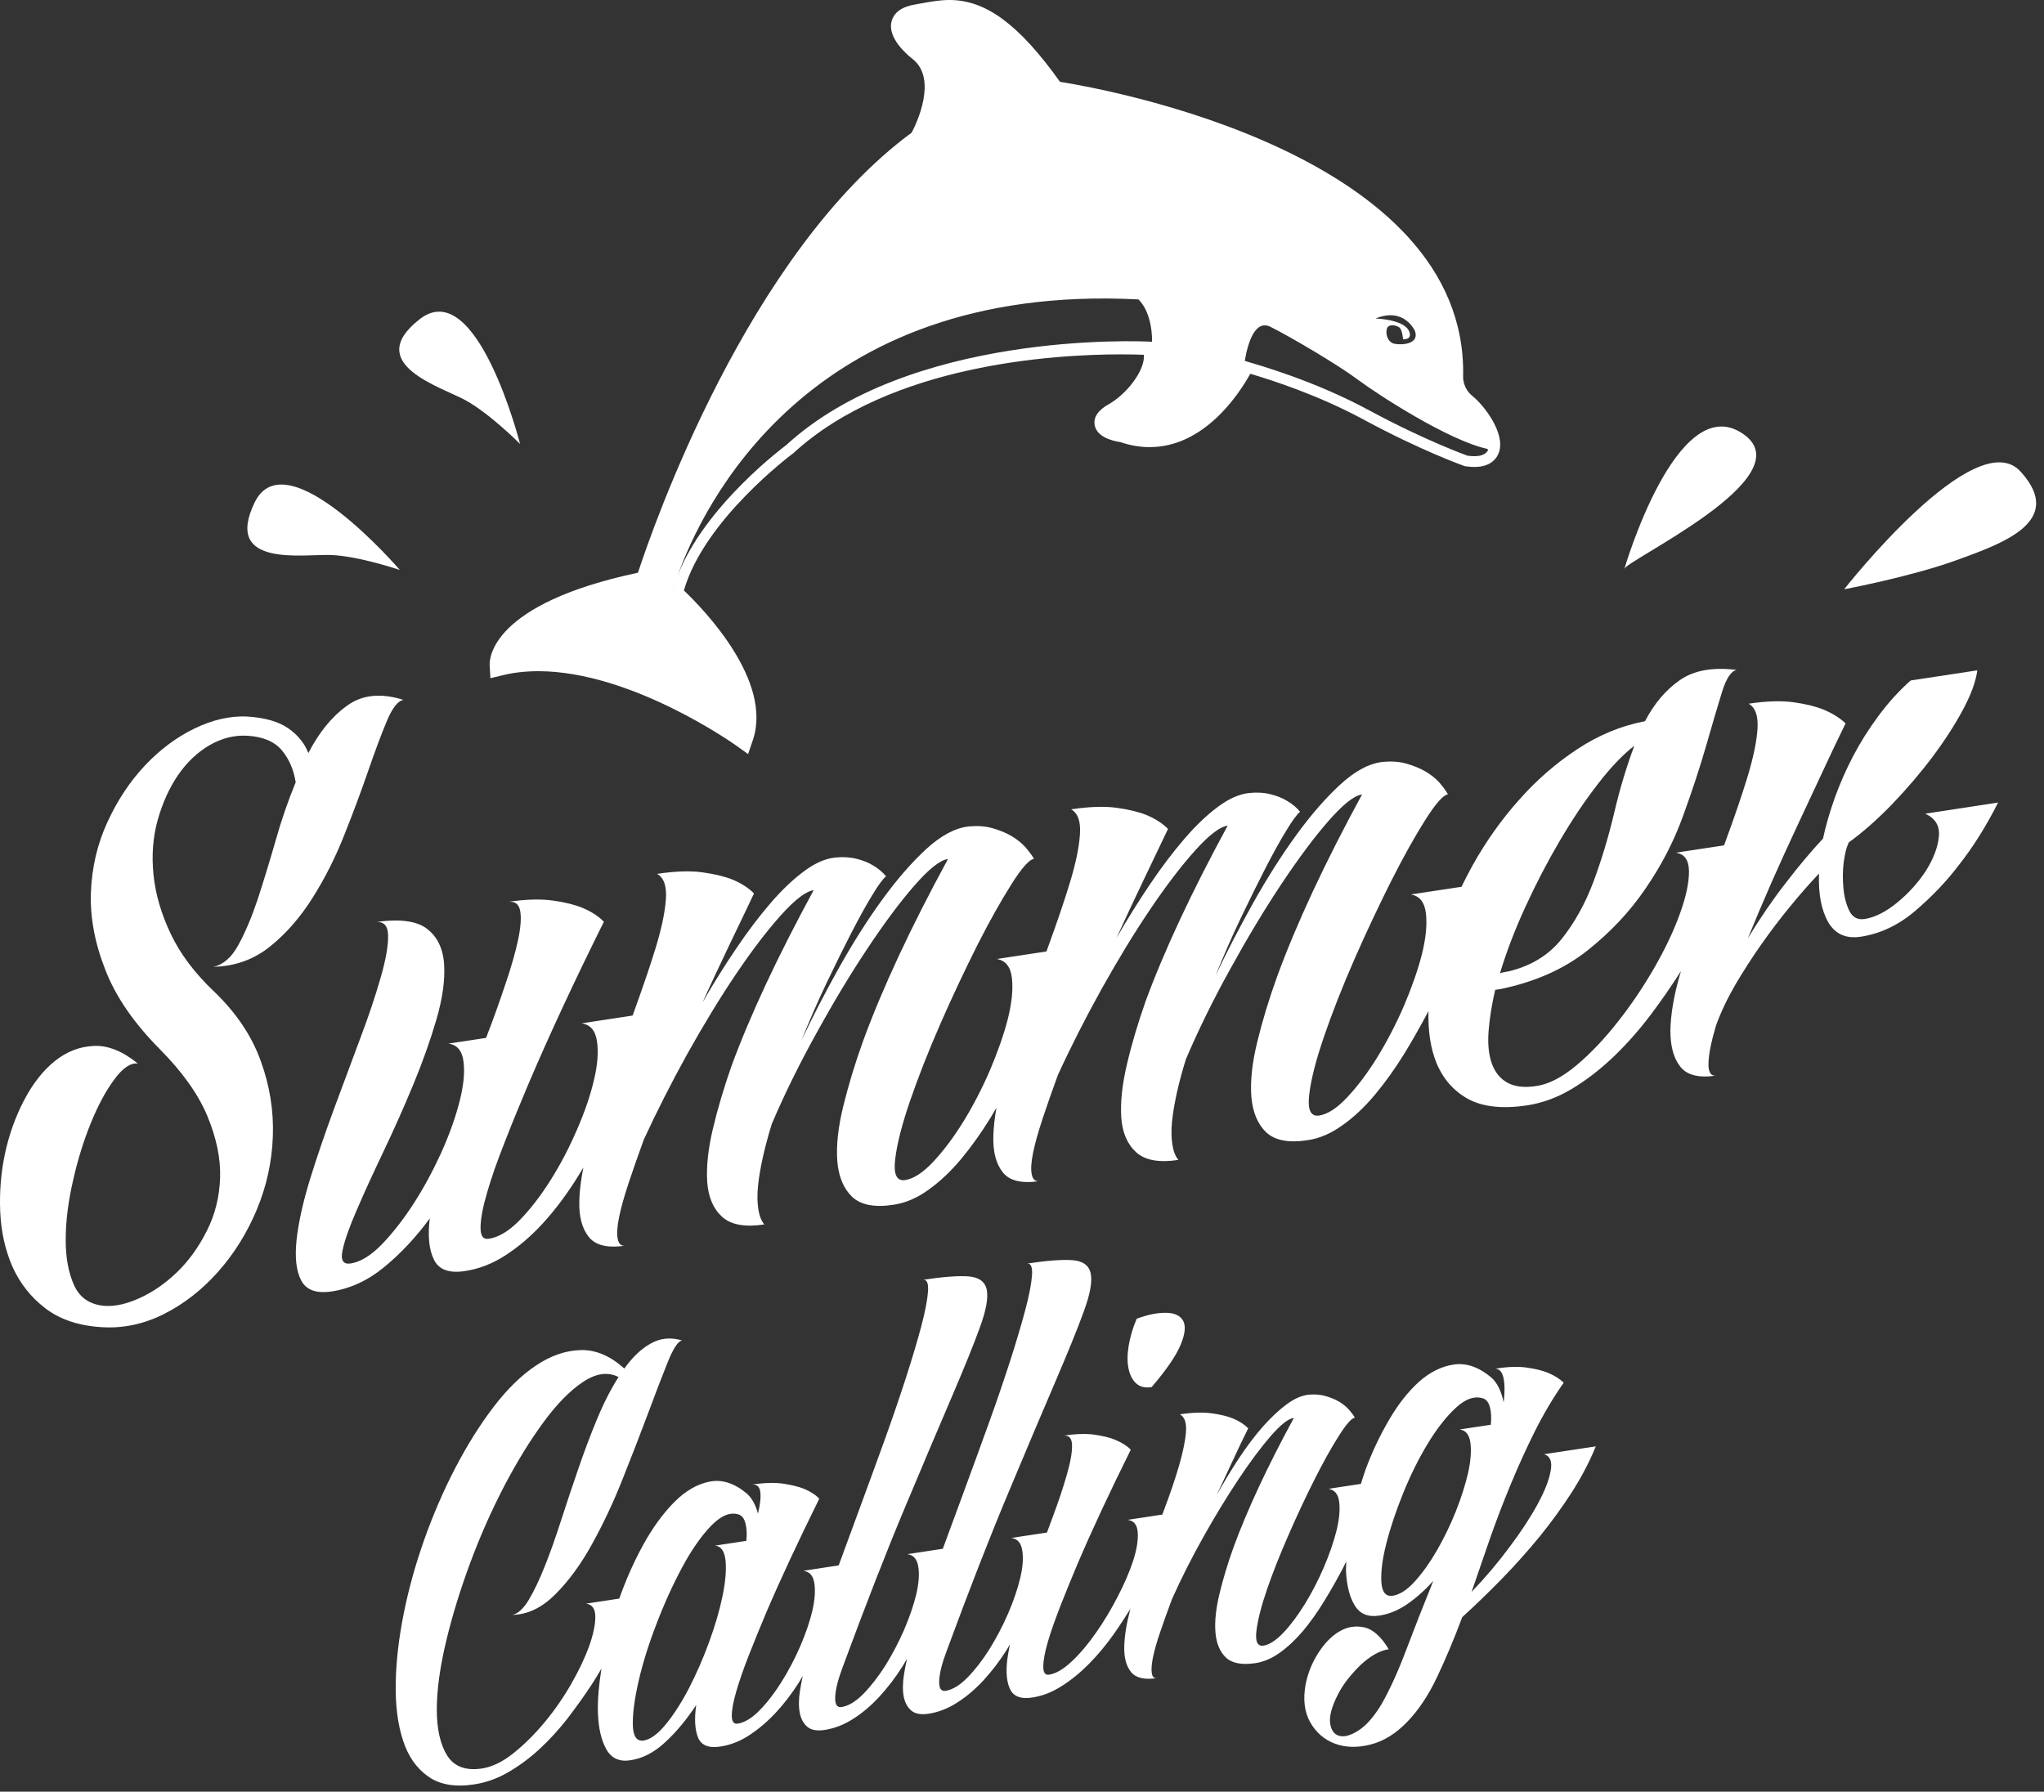 <?xml version="1.0" encoding="UTF-8" standalone="no"?>
<!DOCTYPE svg PUBLIC "-//W3C//DTD SVG 1.1//EN" "http://www.w3.org/Graphics/SVG/1.1/DTD/svg11.dtd">
<svg width="100%" height="100%" viewBox="0 0 227 199" version="1.1" xmlns="http://www.w3.org/2000/svg" xmlns:xlink="http://www.w3.org/1999/xlink" xml:space="preserve" xmlns:serif="http://www.serif.com/" style="fill-rule:evenodd;clip-rule:evenodd;stroke-linejoin:round;stroke-miterlimit:1.414;">
    <rect x="0" y="0" width="227" height="199" fill="#333333" stroke="none"/>
    <g transform="matrix(1,0,0,1,-297.128,-855.214)">
        <g transform="matrix(2,0,0,2,-32.042,-29.29)">
            <path d="M249.281,492.627C249.869,491.344 250.506,490.12 251.191,488.954C251.877,487.788 252.574,486.741 253.297,485.811C254.014,484.875 254.697,484.163 255.336,483.667C254.906,484.819 254.529,486.063 254.217,487.401C253.9,488.737 253.516,490.008 253.068,491.213C252.613,492.426 252.027,493.487 251.305,494.391C250.578,495.299 249.602,495.893 248.373,496.192C248.139,496.225 247.975,496.264 247.877,496.303C248.225,495.137 248.693,493.911 249.281,492.627ZM271.488,487.44C272.059,487.698 272.313,488.129 272.246,488.733C272.178,489.342 271.934,489.971 271.52,490.62C271.1,491.268 270.572,491.85 269.936,492.374C269.299,492.897 268.693,493.198 268.125,493.288C267.736,493.346 267.455,493.194 267.277,492.838C267.102,492.479 266.992,492.059 266.947,491.573C266.902,491.088 266.904,490.608 266.963,490.137C267.029,489.665 267.109,489.331 267.207,489.127L267.223,489.081L267.236,489.042C268.023,488.473 268.832,487.76 269.66,486.905C270.48,486.047 271.23,485.17 271.902,484.274C272.574,483.375 273.139,482.499 273.594,481.647C274.049,480.797 274.307,480.069 274.381,479.479L270.68,480.042C270.002,480.649 269.404,481.311 268.879,482.03C268.346,482.745 267.885,483.483 267.482,484.25C267.082,485.016 266.744,485.79 266.461,486.575C266.184,487.362 265.965,488.108 265.813,488.823C265.148,489.536 264.459,490.354 263.742,491.29C263.018,492.219 262.32,493.241 261.643,494.354C262.045,493.366 262.48,492.342 262.941,491.288C263.41,490.233 263.877,489.198 264.359,488.17C264.84,487.141 265.309,486.133 265.77,485.151C266.23,484.163 266.658,483.25 267.066,482.426C266.754,482.124 266.342,481.866 265.838,481.657C265.41,481.483 264.859,481.344 264.18,481.252C263.504,481.159 262.672,481.182 261.686,481.331C262.058,481.542 262.223,482.008 262.176,482.729C262.127,483.456 261.941,484.334 261.625,485.383C261.307,486.424 260.91,487.584 260.441,488.862C260.4,488.975 260.361,489.086 260.32,489.198L257.635,489.606C258.121,489.667 258.368,490.014 258.372,490.649C258.371,491.286 258.207,492.065 257.868,492.989C257.539,493.918 257.064,494.915 256.459,495.977C255.848,497.038 255.176,498.04 254.428,498.987C253.684,499.936 252.922,500.741 252.131,501.407C251.342,502.069 250.602,502.459 249.9,502.563C249.225,502.667 248.688,502.6 248.281,502.375C247.875,502.145 247.588,501.784 247.416,501.292C247.248,500.799 247.189,500.204 247.244,499.508C247.299,498.807 247.418,498.045 247.611,497.221L247.926,497.174C249.828,496.78 251.422,496.069 252.717,495.049C254.006,494.03 255.09,492.877 255.965,491.588C256.847,490.305 257.545,488.95 258.053,487.534C258.568,486.114 258.996,484.815 259.334,483.635C259.672,482.456 259.957,481.479 260.2,480.7C260.439,479.92 260.717,479.508 261.023,479.456C259.699,479.29 258.644,479.477 257.868,480.02C257.086,480.561 256.443,481.321 255.93,482.303C254.611,482.555 253.363,483.071 252.182,483.848C250.998,484.625 249.914,485.567 248.936,486.672C247.949,487.778 247.086,488.997 246.342,490.333C246.127,490.721 245.93,491.11 245.74,491.499L242.93,491.924C243.422,492.01 243.695,492.366 243.766,492.989C243.836,493.62 243.758,494.372 243.539,495.258C243.314,496.135 242.977,497.092 242.543,498.114C242.1,499.135 241.605,500.084 241.066,500.963C240.52,501.846 239.961,502.586 239.395,503.188C238.824,503.797 238.305,504.129 237.838,504.202C237.365,504.272 237.184,503.891 237.283,503.051C237.377,502.213 237.654,501.137 238.104,499.821C238.553,498.51 239.115,497.077 239.793,495.524C240.473,493.977 241.158,492.53 241.838,491.174C242.521,489.825 243.154,488.692 243.732,487.782C244.307,486.872 244.727,486.401 244.988,486.362C244.879,486.167 244.717,485.95 244.512,485.711C244.303,485.483 244.049,485.278 243.74,485.094C243.432,484.917 243.078,484.772 242.68,484.659C242.279,484.545 241.84,484.518 241.367,484.563C240.613,484.647 239.824,485.071 239.012,485.817C238.201,486.561 237.381,487.504 236.557,488.637C235.736,489.77 234.939,491.026 234.168,492.401C233.398,493.784 232.699,495.125 232.08,496.442C232.521,495.342 232.99,494.274 233.479,493.247C233.971,492.217 234.434,491.282 234.861,490.45C235.295,489.612 235.678,488.917 236.021,488.36C236.357,487.803 236.613,487.463 236.777,487.333C236.582,487.096 236.34,486.891 236.051,486.727C235.814,486.577 235.516,486.458 235.16,486.366C234.801,486.272 234.4,486.245 233.953,486.29C233.402,486.348 232.826,486.602 232.221,487.053C231.611,487.504 230.992,488.092 230.361,488.825C229.73,489.559 229.092,490.397 228.453,491.344C227.814,492.288 227.189,493.29 226.584,494.338C227.078,493.25 227.578,492.196 228.066,491.167C228.561,490.131 229.021,489.176 229.443,488.286C229.156,487.991 228.756,487.727 228.252,487.514C227.826,487.344 227.27,487.204 226.574,487.11C225.887,487.018 225.047,487.049 224.064,487.198C224.438,487.407 224.605,487.874 224.551,488.594C224.504,489.317 224.318,490.2 224,491.249C223.684,492.292 223.287,493.452 222.824,494.727C222.779,494.848 222.738,494.969 222.693,495.09L219.939,495.508C220.43,495.594 220.705,495.95 220.775,496.573C220.848,497.204 220.766,497.958 220.547,498.842C220.322,499.719 219.984,500.676 219.551,501.698C219.109,502.719 218.615,503.67 218.074,504.547C217.527,505.43 216.969,506.17 216.404,506.772C215.832,507.381 215.313,507.713 214.848,507.786C214.375,507.856 214.193,507.475 214.293,506.635C214.387,505.797 214.664,504.721 215.113,503.405C215.564,502.094 216.123,500.661 216.803,499.108C217.48,497.561 218.168,496.114 218.846,494.758C219.531,493.409 220.164,492.278 220.744,491.366C221.314,490.458 221.736,489.985 222,489.946C221.889,489.75 221.725,489.534 221.521,489.297C221.313,489.067 221.057,488.862 220.75,488.678C220.441,488.5 220.088,488.356 219.689,488.243C219.287,488.129 218.848,488.102 218.377,488.147C217.623,488.231 216.834,488.655 216.02,489.401C215.211,490.147 214.389,491.088 213.568,492.221C212.744,493.354 211.949,494.61 211.178,495.987C210.408,497.368 209.709,498.711 209.09,500.028C209.531,498.926 210,497.858 210.488,496.831C210.98,495.801 211.443,494.866 211.871,494.034C212.305,493.196 212.688,492.5 213.029,491.946C213.365,491.387 213.621,491.047 213.787,490.917C213.59,490.68 213.35,490.477 213.061,490.311C212.824,490.161 212.523,490.042 212.17,489.95C211.811,489.856 211.408,489.831 210.963,489.874C210.412,489.932 209.834,490.186 209.23,490.637C208.619,491.088 208.002,491.676 207.369,492.409C206.738,493.143 206.102,493.981 205.463,494.93C204.824,495.872 204.197,496.874 203.594,497.922C204.086,496.834 204.588,495.78 205.076,494.75C205.57,493.717 206.033,492.76 206.453,491.87C206.166,491.575 205.768,491.311 205.262,491.1C204.836,490.928 204.279,490.79 203.584,490.696C202.896,490.602 202.057,490.633 201.072,490.782C201.445,490.993 201.615,491.458 201.561,492.18C201.512,492.901 201.326,493.786 201.01,494.834C200.693,495.875 200.295,497.036 199.834,498.313C199.793,498.424 199.754,498.538 199.713,498.649L196.871,499.084C197.355,499.145 197.643,499.467 197.732,500.065C197.824,500.661 197.77,501.389 197.564,502.241C197.365,503.092 197.049,504.016 196.613,505.012C196.184,506.008 195.697,506.936 195.15,507.801C194.604,508.667 194.033,509.405 193.441,510.014C192.842,510.622 192.27,510.967 191.727,511.045C191.412,511.098 191.262,510.881 191.27,510.403C191.275,509.922 191.396,509.282 191.635,508.475C191.865,507.668 192.195,506.733 192.619,505.659C193.035,504.59 193.484,503.497 193.951,502.395C195.066,499.782 196.449,496.795 198.117,493.442C197.828,493.139 197.436,492.883 196.926,492.667C196.5,492.493 195.949,492.354 195.273,492.262C194.59,492.168 193.76,492.192 192.775,492.34C193.162,492.282 193.398,492.446 193.469,492.833C193.541,493.221 193.498,493.758 193.354,494.446C193.207,495.127 192.977,495.948 192.652,496.897C192.336,497.848 191.979,498.85 191.576,499.891L189.477,500.208C189.963,500.266 190.244,500.596 190.32,501.192C190.404,501.79 190.33,502.53 190.105,503.415C189.879,504.299 189.545,505.243 189.09,506.258C188.627,507.268 188.119,508.217 187.549,509.1C186.98,509.979 186.389,510.731 185.785,511.36C185.174,511.981 184.604,512.333 184.059,512.417C183.639,512.481 183.488,512.239 183.607,511.688C183.721,511.137 183.984,510.391 184.398,509.442C184.809,508.485 185.303,507.411 185.875,506.211C186.449,505.006 186.996,503.776 187.52,502.518C188.045,501.252 188.475,500.042 188.818,498.874C189.156,497.709 189.303,496.686 189.246,495.807C189.188,494.928 188.869,494.266 188.287,493.825C187.705,493.383 186.734,493.264 185.389,493.469C185.881,493.391 186.129,493.641 186.135,494.211C186.146,494.776 186.008,495.563 185.717,496.559C185.432,497.561 185.049,498.702 184.566,499.979C184.084,501.262 183.604,502.561 183.113,503.883C182.627,505.208 182.184,506.499 181.793,507.762C181.404,509.034 181.158,510.149 181.051,511.124C180.951,512.094 181.035,512.842 181.314,513.368C181.596,513.899 182.158,514.099 183.018,513.969C184.055,513.807 185.025,513.358 185.934,512.606C186.84,511.86 187.68,510.963 188.449,509.917C188.332,510.885 188.406,511.655 188.682,512.206C188.949,512.762 189.525,512.975 190.404,512.838C191.186,512.723 191.934,512.43 192.662,511.959C193.385,511.489 194.068,510.907 194.705,510.213C195.344,509.52 195.928,508.749 196.48,507.897C196.652,507.629 196.814,507.36 196.979,507.09C196.846,507.754 196.768,508.368 196.754,508.915C196.725,509.793 196.9,510.469 197.279,510.942C197.652,511.417 198.334,511.575 199.324,511.426C199.088,511.465 198.943,511.34 198.887,511.057C198.826,510.77 198.855,510.37 198.961,509.852C199.066,509.327 199.246,508.698 199.488,507.958C199.734,507.217 200.018,506.413 200.334,505.54C201.055,503.975 201.865,502.377 202.766,500.752C203.676,499.127 204.57,497.655 205.459,496.34C206.348,495.024 207.176,493.936 207.947,493.081C208.721,492.217 209.326,491.752 209.766,491.688C207.756,495.389 206.234,498.643 205.203,501.454C204.783,502.659 204.432,503.825 204.166,504.959C203.9,506.086 203.801,507.071 203.857,507.909C203.92,508.749 204.201,509.393 204.691,509.833C205.184,510.274 205.961,510.413 207.025,510.25C206.855,510.042 206.744,509.752 206.693,509.385C206.635,509.024 206.629,508.604 206.676,508.12C206.725,507.633 206.816,507.096 206.949,506.5C207.082,505.911 207.248,505.293 207.445,504.659C208.15,503.008 208.975,501.333 209.924,499.624C210.865,497.913 211.807,496.348 212.748,494.934C213.689,493.52 214.557,492.348 215.359,491.432C216.16,490.516 216.779,490.018 217.225,489.956C215.15,493.772 213.58,497.139 212.512,500.061C212.064,501.299 211.701,502.506 211.414,503.67C211.123,504.846 211.016,505.862 211.078,506.727C211.15,507.592 211.424,508.254 211.9,508.715C212.385,509.17 213.152,509.321 214.215,509.155C214.865,509.057 215.508,508.784 216.139,508.327C216.775,507.875 217.379,507.305 217.953,506.618C218.523,505.932 219.07,505.167 219.59,504.321C219.703,504.137 219.809,503.952 219.918,503.766C219.816,504.331 219.756,504.854 219.744,505.331C219.717,506.209 219.891,506.885 220.27,507.358C220.643,507.831 221.324,507.991 222.314,507.842C222.08,507.881 221.934,507.756 221.877,507.473C221.818,507.186 221.846,506.784 221.951,506.266C222.057,505.743 222.236,505.114 222.48,504.374C222.725,503.633 223.008,502.827 223.326,501.956C224.043,500.391 224.855,498.793 225.758,497.168C226.666,495.543 227.563,494.071 228.449,492.756C229.338,491.44 230.168,490.352 230.936,489.497C231.713,488.631 232.316,488.168 232.756,488.102C230.746,491.803 229.225,495.059 228.193,497.87C227.771,499.075 227.422,500.241 227.158,501.375C226.893,502.502 226.791,503.485 226.848,504.325C226.91,505.165 227.193,505.807 227.682,506.249C228.174,506.69 228.953,506.829 230.016,506.667C229.846,506.456 229.736,506.168 229.684,505.801C229.627,505.44 229.621,505.02 229.666,504.536C229.715,504.049 229.809,503.512 229.939,502.917C230.072,502.327 230.238,501.709 230.436,501.075C231.141,499.424 231.965,497.747 232.914,496.038C233.855,494.329 234.797,492.764 235.736,491.35C236.68,489.936 237.547,488.764 238.35,487.848C239.152,486.932 239.77,486.434 240.217,486.372C238.141,490.188 236.572,493.555 235.504,496.477C235.055,497.715 234.689,498.922 234.406,500.086C234.115,501.26 234.006,502.276 234.07,503.143C234.141,504.008 234.414,504.67 234.891,505.131C235.375,505.584 236.143,505.737 237.207,505.569C237.855,505.473 238.498,505.198 239.129,504.741C239.766,504.292 240.371,503.721 240.943,503.034C241.514,502.346 242.063,501.581 242.582,500.737C243.053,499.965 243.492,499.186 243.906,498.403C243.875,499.5 244.02,500.463 244.348,501.278C244.715,502.163 245.297,502.834 246.107,503.282C246.92,503.723 248.014,503.844 249.387,503.637C250.244,503.502 251.072,503.202 251.873,502.719C252.674,502.235 253.449,501.641 254.186,500.934C254.928,500.221 255.625,499.436 256.275,498.567C256.868,497.78 257.414,496.981 257.93,496.178L257.867,496.383C257.528,497.557 257.355,498.586 257.34,499.463C257.334,500.342 257.515,501.018 257.893,501.493C258.265,501.965 258.933,502.129 259.898,501.981C259.586,502.028 259.439,501.797 259.454,501.293C259.469,500.788 259.609,500.086 259.872,499.202C260.15,498.442 260.512,497.682 260.953,496.922C261.402,496.168 261.875,495.422 262.389,494.696C262.902,493.969 263.428,493.27 263.98,492.602C264.525,491.934 265.066,491.319 265.592,490.762C265.549,491.883 265.719,492.784 266.098,493.454C266.482,494.122 267.084,494.399 267.918,494.27C269.008,494.102 270.01,493.625 270.938,492.834C271.863,492.043 272.672,491.2 273.355,490.295C274.16,489.276 274.883,488.118 275.535,486.821L271.488,487.44ZM178.891,492.202C178.559,493.192 178.203,494.036 177.82,494.731C177.438,495.432 176.973,495.831 176.436,495.942C177.621,495.917 178.664,495.545 179.566,494.827C180.465,494.108 181.254,493.204 181.938,492.118C182.625,491.03 183.217,489.858 183.711,488.6C184.213,487.342 184.648,486.17 185.023,485.083C185.4,483.989 185.744,483.065 186.055,482.319C186.371,481.565 186.68,481.165 186.988,481.12C185.736,480.723 184.693,480.833 183.854,481.442C183.02,482.042 182.301,482.918 181.709,484.073C181.494,483.52 181.115,483.061 180.584,482.692C180.049,482.323 179.287,482.104 178.297,482.043C177.361,482.002 176.396,482.223 175.391,482.706C174.393,483.188 173.473,483.874 172.639,484.758C171.805,485.641 171.111,486.688 170.553,487.901C169.992,489.112 169.688,490.417 169.633,491.799C169.582,493.19 169.848,494.625 170.436,496.116C171.014,497.606 172.027,499.077 173.473,500.53C174.729,501.799 175.604,503.034 176.107,504.249C176.607,505.456 176.842,506.596 176.807,507.659C176.771,508.729 176.525,509.706 176.076,510.594C175.631,511.485 175.082,512.252 174.439,512.879C173.789,513.508 173.098,513.992 172.369,514.325C171.635,514.664 170.979,514.813 170.389,514.772C169.584,514.704 169.02,514.329 168.701,513.633C168.387,512.938 168.227,512.084 168.234,511.075C168.236,510.071 168.371,508.989 168.637,507.831C168.895,506.676 169.225,505.616 169.621,504.639C170.016,503.663 170.449,502.85 170.924,502.209C171.393,501.567 171.832,501.266 172.238,501.313C171.387,500.624 170.568,500.293 169.781,500.338C168.988,500.375 168.273,500.661 167.621,501.184C166.973,501.708 166.406,502.428 165.924,503.35C165.439,504.274 165.088,505.264 164.861,506.319C164.637,507.374 164.549,508.456 164.598,509.563C164.648,510.665 164.877,511.682 165.279,512.602C165.691,513.521 166.299,514.29 167.104,514.909C167.914,515.526 168.951,515.875 170.209,515.953C171.416,516.034 172.578,515.786 173.699,515.219C174.822,514.651 175.82,513.867 176.701,512.872C177.588,511.872 178.301,510.725 178.848,509.422C179.389,508.118 179.688,506.762 179.736,505.346C179.787,503.928 179.561,502.532 179.057,501.153C178.557,499.768 177.699,498.495 176.482,497.323C175.398,496.299 174.594,495.227 174.064,494.112C173.537,492.997 173.219,491.907 173.109,490.836C173,489.762 173.074,488.752 173.34,487.795C173.609,486.838 173.986,486.006 174.473,485.293C174.961,484.586 175.545,484.03 176.229,483.631C176.912,483.241 177.613,483.065 178.342,483.112C179.201,483.167 179.83,483.438 180.234,483.917C180.639,484.405 180.895,484.993 181.004,485.696C180.574,486.739 180.197,487.838 179.873,488.991C179.543,490.139 179.213,491.213 178.891,492.202Z" style="fill:white;fill-rule:nonzero;"/>
        </g>
        <g transform="matrix(2,0,0,2,-32.042,-29.29)">
            <path d="M246.068,467.557C246.068,467.557 243.729,466.721 240.639,465.053C237.549,463.383 234.545,462.547 233.711,462.295C233.711,462.295 234.023,459.846 235.131,460.401C236.238,460.954 238.885,462.51 239.992,463.342C241.1,464.17 245.025,466.715 247.172,467.18L247.219,467.241C247.086,467.51 246.744,467.653 246.068,467.557ZM243.158,460.641C243.406,461.364 242.436,461.426 242.021,461.344C241.607,461.26 241.504,460.723 241.607,460.477C241.711,460.227 242.125,460.311 242.287,460.436C242.455,460.559 242.496,461.096 242.496,461.096C243.098,461.096 242.807,460.602 242.807,460.602C242.477,459.979 240.967,459.94 240.967,459.94C242.58,459.278 243.158,460.641 243.158,460.641ZM208.24,466.973C208.24,466.973 203.713,470.307 202.213,474.227C203.525,470.528 209.359,457.934 227.795,458.879C227.797,458.879 228.559,459.5 228.559,461.231C227.705,461.18 215.094,460.682 208.24,466.973ZM201.893,475.239C201.93,475.077 201.986,474.918 202.035,474.754C201.938,475.063 201.893,475.239 201.893,475.239ZM246.359,464.254C245.797,463.801 245.828,463.202 245.83,463.143C246.078,450.831 226.09,447.217 223.445,446.795C221.172,443.614 219.33,442.252 217.313,442.252C216.771,442.252 216.268,442.342 215.785,442.432L215.404,442.5C214.658,442.625 214.215,442.944 214.09,443.45C213.859,444.37 214.963,445.301 215.291,445.553C216.633,446.663 215.492,449.077 215.211,449.616C206.096,456.331 200.84,471.524 200.01,474.057C191.826,475.793 191.754,478.85 191.775,479.198L191.816,479.915L192.514,479.747C193.123,479.598 193.781,479.526 194.479,479.526C199.678,479.526 205.408,483.618 205.469,483.659L206.125,484.129L206.385,483.368C207.516,480.061 203.654,476.086 202.561,475.043C203.691,471.098 208.543,467.493 208.645,467.413C214.035,462.465 223.152,461.932 226.824,461.932C227.377,461.932 227.813,461.942 228.102,461.954C228.115,462.096 228.096,462.258 228.047,462.44C227.83,463.231 226.994,464.223 226.152,464.7C225.553,465.034 225.289,465.428 225.373,465.87C225.496,466.502 226.287,466.725 226.795,466.803C227.342,466.989 227.885,467.083 228.418,467.083C231.445,467.083 233.367,464.168 234.012,463.008C235.211,463.368 237.748,464.168 240.354,465.579C243.451,467.252 245.768,468.084 245.865,468.12L245.924,468.139L245.982,468.149C246.158,468.172 246.318,468.184 246.457,468.184C247.396,468.184 247.711,467.678 247.816,467.379C248.199,466.288 246.947,464.721 246.359,464.254Z" style="fill:white;"/>
        </g>
        <g transform="matrix(2,0,0,2,-32.042,-29.29)">
            <path d="M246.102,524.065C245.945,524.735 245.715,525.456 245.412,526.217C245.104,526.979 244.756,527.694 244.369,528.364C243.98,529.038 243.576,529.602 243.146,530.077C242.723,530.545 242.313,530.809 241.926,530.87C241.541,530.928 241.326,530.676 241.291,530.118C241.256,529.561 241.34,528.848 241.561,527.989C241.775,527.129 242.092,526.19 242.498,525.178C242.91,524.165 243.367,523.245 243.871,522.414C244.377,521.581 244.895,520.922 245.43,520.427C245.967,519.93 246.475,519.758 246.949,519.914C247.129,519.979 247.25,520.141 247.32,520.407C247.389,520.669 247.406,520.989 247.367,521.375L245.633,521.635C245.977,521.678 246.176,521.927 246.234,522.377C246.295,522.829 246.252,523.391 246.102,524.065ZM204.697,530.928C204.535,531.709 204.287,532.551 203.955,533.458C203.623,534.364 203.252,535.209 202.846,536C202.439,536.784 202.01,537.454 201.566,537.997C201.123,538.543 200.709,538.85 200.324,538.911C199.936,538.965 199.738,538.676 199.725,538.04C199.713,537.401 199.82,536.592 200.047,535.606C200.271,534.622 200.605,533.557 201.045,532.417C201.48,531.28 201.957,530.235 202.471,529.282C202.984,528.325 203.518,527.563 204.068,526.987C204.623,526.417 205.135,526.204 205.609,526.36C205.791,526.424 205.916,526.592 205.98,526.852C206.049,527.114 206.068,527.44 206.029,527.821L204.293,528.086C204.637,528.124 204.832,528.418 204.877,528.958C204.924,529.493 204.859,530.153 204.697,530.928ZM250.328,523.01C250.662,523.114 250.787,523.417 250.691,523.932C250.604,524.444 250.359,525.061 249.963,525.792C249.566,526.52 249.047,527.315 248.402,528.172C247.764,529.032 247.064,529.862 246.299,530.657C246.623,529.704 246.963,528.717 247.316,527.706C247.672,526.692 248.057,525.688 248.469,524.694C248.879,523.7 249.322,522.724 249.799,521.766C250.275,520.81 250.814,519.899 251.416,519.036C251.197,518.825 250.904,518.643 250.543,518.489C250.24,518.368 249.855,518.268 249.387,518.203C248.912,518.131 248.324,518.149 247.625,518.258C247.859,518.278 248.008,518.459 248.076,518.795C248.145,519.135 248.148,519.581 248.082,520.135C247.949,519.497 247.719,519.036 247.393,518.747C246.703,518.172 246.018,517.935 245.336,518.026C244.654,518.122 244.008,518.436 243.4,518.969C242.801,519.508 242.236,520.213 241.723,521.092C241.209,521.969 240.764,522.907 240.398,523.903C240.307,524.156 240.236,524.406 240.154,524.657L238.357,524.932C238.707,524.993 238.904,525.245 238.951,525.686C239.002,526.133 238.947,526.668 238.789,527.295C238.629,527.918 238.395,528.596 238.082,529.323C237.768,530.047 237.418,530.721 237.035,531.342C236.648,531.965 236.254,532.495 235.85,532.922C235.443,533.348 235.074,533.59 234.744,533.641C234.414,533.69 234.281,533.42 234.352,532.825C234.422,532.231 234.615,531.467 234.934,530.534C235.254,529.6 235.656,528.586 236.139,527.485C236.619,526.387 237.1,525.356 237.586,524.399C238.068,523.443 238.516,522.639 238.928,521.993C239.334,521.349 239.633,521.008 239.818,520.982C239.74,520.846 239.629,520.693 239.48,520.526C239.332,520.362 239.15,520.213 238.932,520.086C238.715,519.959 238.463,519.858 238.18,519.778C237.896,519.698 237.584,519.674 237.248,519.706C236.863,519.747 236.453,519.927 236.02,520.247C235.59,520.568 235.152,520.979 234.709,521.477C234.271,521.977 233.832,522.557 233.393,523.217C232.959,523.877 232.543,524.563 232.143,525.284C232.457,524.614 232.758,523.969 233.049,523.342C233.34,522.716 233.619,522.125 233.896,521.573C233.691,521.362 233.408,521.174 233.049,521.024C232.748,520.906 232.357,520.805 231.873,520.739C231.395,520.672 230.805,520.69 230.105,520.795C230.371,520.944 230.48,521.276 230.438,521.792C230.396,522.303 230.264,522.93 230.049,523.67C229.832,524.409 229.553,525.232 229.209,526.141L229.129,526.362L227.201,526.655C227.545,526.698 227.736,526.93 227.762,527.362C227.789,527.792 227.705,528.311 227.508,528.924C227.307,529.54 227.021,530.204 226.65,530.918C226.281,531.633 225.881,532.303 225.447,532.92C225.014,533.543 224.57,534.073 224.107,534.508C223.646,534.944 223.223,535.194 222.836,535.254C222.617,535.286 222.512,535.133 222.518,534.792C222.518,534.454 222.605,533.999 222.771,533.426C222.939,532.858 223.174,532.19 223.469,531.432C223.77,530.668 224.082,529.899 224.414,529.114C225.205,527.258 226.191,525.146 227.375,522.76C227.17,522.547 226.887,522.367 226.525,522.216C226.227,522.088 225.836,521.995 225.354,521.924C224.875,521.858 224.283,521.88 223.586,521.985C223.934,521.93 224.109,522.108 224.113,522.513C224.123,522.914 224.023,523.469 223.816,524.177C223.615,524.888 223.342,525.696 223.002,526.602C222.908,526.852 222.814,527.11 222.721,527.36L220.738,527.661C221.084,527.704 221.287,527.936 221.35,528.36C221.42,528.778 221.377,529.293 221.234,529.899C221.088,530.502 220.865,531.159 220.561,531.864C220.252,532.571 219.906,533.231 219.523,533.844C219.137,534.458 218.73,534.981 218.305,535.415C217.883,535.844 217.477,536.09 217.09,536.151C216.834,536.186 216.717,536 216.738,535.581C216.756,535.163 216.893,534.62 217.15,533.94C218.414,530.51 219.563,527.569 220.592,525.117C221.621,522.664 222.486,520.608 223.197,518.959C223.902,517.307 224.434,516.008 224.773,515.063C225.121,514.117 225.244,513.419 225.15,512.971C225.055,512.524 224.721,512.284 224.146,512.235C223.576,512.192 222.73,512.254 221.607,512.424C221.826,512.391 221.924,512.61 221.891,513.075C221.857,513.542 221.734,514.182 221.518,514.995C221.303,515.81 221.02,516.756 220.67,517.85C220.316,518.938 219.93,520.078 219.498,521.271C219.066,522.466 218.627,523.678 218.174,524.906C217.738,526.081 217.33,527.198 216.938,528.262L214.965,528.561C215.309,528.604 215.512,528.836 215.576,529.26C215.645,529.678 215.604,530.194 215.461,530.799C215.314,531.403 215.09,532.059 214.787,532.766C214.477,533.471 214.131,534.131 213.75,534.745C213.359,535.358 212.955,535.881 212.531,536.315C212.107,536.745 211.703,536.991 211.314,537.051C211.059,537.086 210.943,536.901 210.963,536.483C210.982,536.063 211.119,535.52 211.375,534.84C212.641,531.411 213.787,528.469 214.816,526.016C215.846,523.563 216.711,521.508 217.422,519.86C218.129,518.209 218.658,516.909 218.998,515.963C219.346,515.016 219.469,514.319 219.377,513.872C219.281,513.424 218.945,513.185 218.373,513.135C217.803,513.092 216.955,513.156 215.834,513.325C216.051,513.292 216.15,513.51 216.115,513.977C216.082,514.443 215.959,515.083 215.744,515.896C215.529,516.709 215.246,517.657 214.895,518.75C214.543,519.838 214.154,520.977 213.725,522.17C213.291,523.367 212.852,524.579 212.398,525.805C211.959,526.989 211.551,528.114 211.156,529.184L209.193,529.485C209.537,529.526 209.742,529.754 209.805,530.178C209.869,530.602 209.83,531.118 209.689,531.723C209.545,532.327 209.318,532.983 209.016,533.688C208.707,534.395 208.359,535.055 207.973,535.668C207.59,536.28 207.184,536.805 206.76,537.237C206.336,537.668 205.93,537.915 205.545,537.973C205.326,538.006 205.215,537.852 205.221,537.512C205.225,537.172 205.311,536.717 205.48,536.145C205.648,535.575 205.877,534.909 206.178,534.147C206.477,533.389 206.789,532.618 207.121,531.833C207.912,529.979 208.9,527.866 210.078,525.481C209.877,525.266 209.594,525.084 209.232,524.93C208.93,524.81 208.539,524.716 208.059,524.643C207.58,524.578 206.992,524.594 206.293,524.706C206.586,524.659 206.754,524.784 206.799,525.079C206.844,525.372 206.803,525.78 206.674,526.309C206.547,525.821 206.336,525.448 206.055,525.193C205.363,524.618 204.678,524.397 203.99,524.532C203.307,524.665 202.654,525.04 202.033,525.663C201.414,526.284 200.83,527.083 200.293,528.057C199.779,528.993 199.342,529.985 198.971,531.028L197.125,531.309C197.467,531.35 197.641,531.594 197.643,532.036C197.643,532.477 197.529,533.022 197.301,533.667C197.064,534.319 196.732,535.02 196.293,535.786C195.855,536.547 195.361,537.258 194.809,537.918C194.264,538.573 193.691,539.137 193.094,539.616C192.496,540.094 191.916,540.375 191.348,540.463C190.445,540.6 189.799,540.356 189.414,539.741C189.031,539.122 188.838,538.266 188.84,537.172C188.842,536.079 189.018,534.829 189.355,533.411C189.693,531.993 190.139,530.547 190.684,529.075C191.23,527.596 191.861,526.174 192.572,524.803C193.287,523.435 194.016,522.25 194.758,521.243C195.494,520.233 196.227,519.487 196.953,519C197.68,518.514 198.342,518.422 198.932,518.725C198.492,519.414 198.084,520.213 197.717,521.114C197.342,522.016 196.996,522.944 196.672,523.897C196.344,524.85 196.029,525.793 195.729,526.723C195.432,527.653 195.131,528.495 194.83,529.247C194.531,529.995 194.236,530.618 193.943,531.106C193.648,531.588 193.35,531.868 193.039,531.932C193.885,531.915 194.676,531.536 195.418,530.793C196.164,530.051 196.846,529.118 197.461,527.999C198.084,526.877 198.654,525.665 199.168,524.364C199.688,523.063 200.156,521.85 200.578,520.721C200.998,519.591 201.359,518.649 201.668,517.885C201.977,517.125 202.238,516.725 202.463,516.693C201.83,516.505 201.25,516.563 200.723,516.86C200.189,517.157 199.705,517.62 199.254,518.252C198.469,517.547 197.66,517.203 196.828,517.227C195.99,517.25 195.166,517.536 194.346,518.086C193.525,518.633 192.734,519.409 191.975,520.407C191.211,521.411 190.512,522.534 189.863,523.781C189.217,525.024 188.646,526.342 188.148,527.739C187.658,529.127 187.273,530.502 187.002,531.866C186.729,533.223 186.58,534.512 186.559,535.729C186.537,536.944 186.67,538 186.957,538.885C187.242,539.774 187.705,540.444 188.352,540.901C188.992,541.36 189.846,541.51 190.918,541.346C191.578,541.245 192.217,541.018 192.83,540.657C193.441,540.299 194.023,539.87 194.564,539.364C195.109,538.858 195.623,538.295 196.104,537.678C196.578,537.055 197.027,536.434 197.438,535.807C197.625,535.52 197.805,535.219 197.982,534.917C197.842,535.811 197.764,536.637 197.787,537.36C197.813,538.211 197.971,538.891 198.252,539.393C198.533,539.897 198.98,540.102 199.59,540.006C200.27,539.905 200.912,539.573 201.523,539.004C202.133,538.444 202.707,537.752 203.244,536.94C203.135,537.708 203.17,538.307 203.348,538.747C203.527,539.178 203.938,539.346 204.584,539.245C205.131,539.165 205.666,538.956 206.182,538.622C206.693,538.288 207.182,537.875 207.645,537.383C208.105,536.891 208.529,536.338 208.916,535.735C209.004,535.598 209.078,535.459 209.162,535.321C209.1,535.61 209.047,535.885 209.006,536.147C208.93,536.635 208.93,537.049 208.998,537.389C209.066,537.723 209.211,537.979 209.424,538.157C209.639,538.331 209.959,538.387 210.381,538.323C210.93,538.235 211.467,538.028 211.979,537.694C212.496,537.366 212.977,536.952 213.43,536.459C213.881,535.967 214.301,535.42 214.688,534.811C214.781,534.667 214.857,534.518 214.949,534.374C214.881,534.678 214.822,534.971 214.781,535.247C214.705,535.735 214.703,536.149 214.771,536.489C214.84,536.823 214.984,537.079 215.199,537.256C215.412,537.43 215.732,537.487 216.156,537.422C216.705,537.334 217.24,537.127 217.752,536.793C218.27,536.463 218.75,536.051 219.203,535.559C219.654,535.067 220.076,534.52 220.463,533.911C220.535,533.797 220.596,533.682 220.666,533.569C220.6,533.895 220.541,534.213 220.508,534.504C220.436,535.196 220.496,535.727 220.695,536.1C220.895,536.477 221.299,536.618 221.902,536.522C222.457,536.44 222.998,536.231 223.527,535.893C224.064,535.559 224.572,535.141 225.063,534.645C225.551,534.149 226.014,533.592 226.447,532.979C226.768,532.524 227.061,532.061 227.354,531.598C227.146,532.379 227.029,533.073 227.014,533.663C226.994,534.288 227.119,534.766 227.387,535.102C227.652,535.436 228.135,535.549 228.838,535.444C228.67,535.471 228.572,535.377 228.541,535.165C228.51,534.956 228.533,534.653 228.613,534.262C228.697,533.875 228.828,533.403 229.021,532.85C229.209,532.292 229.424,531.698 229.664,531.055C230.168,529.926 230.752,528.774 231.41,527.598C232.068,526.428 232.719,525.36 233.363,524.393C234.006,523.428 234.6,522.633 235.146,522.002C235.691,521.375 236.115,521.039 236.432,520.993C234.961,523.7 233.848,526.088 233.088,528.161C232.77,529.04 232.512,529.891 232.311,530.723C232.107,531.553 232.027,532.276 232.076,532.889C232.123,533.502 232.316,533.973 232.654,534.299C232.998,534.622 233.547,534.725 234.301,534.612C234.756,534.543 235.215,534.348 235.664,534.024C236.111,533.7 236.543,533.295 236.949,532.813C237.354,532.325 237.74,531.782 238.109,531.178C238.479,530.579 238.824,529.969 239.146,529.358C239.213,529.229 239.275,529.092 239.342,528.961C239.338,529.165 239.318,529.379 239.33,529.569C239.375,530.356 239.539,530.975 239.826,531.432C240.109,531.883 240.557,532.067 241.166,531.973C241.715,531.893 242.24,531.674 242.744,531.323C243.246,530.975 243.723,530.547 244.174,530.045C243.613,531.432 243.107,532.719 242.658,533.909C242.209,535.094 241.76,536.079 241.316,536.864C240.895,537.565 240.467,538.063 240.033,538.344C239.596,538.627 239.232,538.729 238.949,538.649C238.666,538.569 238.494,538.331 238.443,537.936C238.393,537.54 238.543,537 238.891,536.327C239.035,536.043 239.221,535.76 239.439,535.483C239.66,535.204 239.896,534.948 240.141,534.711C240.387,534.479 240.643,534.286 240.914,534.127C241.184,533.975 241.443,533.877 241.699,533.84C241.273,533.133 240.818,532.727 240.332,532.624C239.844,532.52 239.381,532.598 238.943,532.862C238.502,533.125 238.115,533.53 237.773,534.073C237.43,534.612 237.205,535.184 237.086,535.784C236.93,536.62 237.018,537.323 237.336,537.891C237.66,538.463 238.115,538.86 238.707,539.081C239.291,539.301 239.951,539.321 240.688,539.133C241.424,538.948 242.104,538.522 242.736,537.862C243.355,537.221 243.904,536.401 244.381,535.391C244.857,534.387 245.326,533.278 245.779,532.061C246.52,531.383 247.262,530.668 247.994,529.917C248.727,529.165 249.422,528.385 250.08,527.583C250.736,526.774 251.334,525.948 251.875,525.108C252.412,524.263 252.855,523.417 253.197,522.575L250.328,523.01ZM227.672,519.075C227.881,519.271 228.168,519.341 228.535,519.281C229.367,518.311 229.904,517.521 230.15,516.917C230.4,516.318 230.438,515.872 230.275,515.586C230.107,515.302 229.787,515.157 229.318,515.157C228.85,515.151 228.309,515.26 227.703,515.487C227.484,516.008 227.334,516.51 227.258,516.993C227.178,517.477 227.176,517.896 227.25,518.25C227.324,518.608 227.461,518.881 227.672,519.075Z" style="fill:white;fill-rule:nonzero;"/>
        </g>
        <g transform="matrix(2,0,0,2,-32.042,-29.29)">
            <path d="M254.773,473.879C254.773,473.879 257.668,463.907 261.324,466.313C264.982,468.719 254.57,473.489 254.773,473.879Z" style="fill:white;"/>
        </g>
        <g transform="matrix(2,0,0,2,-32.042,-29.29)">
            <path d="M266.988,474.977C266.988,474.977 274.279,465.672 276.789,468.444C279.299,471.217 275.766,472.436 273.227,473.36C270.686,474.284 266.988,474.977 266.988,474.977Z" style="fill:white;"/>
        </g>
        <g transform="matrix(2,0,0,2,-32.042,-29.29)">
            <path d="M186.787,473.905C186.787,473.905 180.465,466.532 178.719,470.168C176.969,473.807 181.461,473.008 183,473.075C184.541,473.141 186.787,473.905 186.787,473.905Z" style="fill:white;"/>
        </g>
        <g transform="matrix(2,0,0,2,-32.042,-29.29)">
            <path d="M193.463,466.905C193.463,466.905 191.07,457.493 187.891,459.977C184.707,462.461 189.088,463.739 190.438,464.481C191.791,465.225 193.463,466.905 193.463,466.905Z" style="fill:white;"/>
        </g>
    </g>
</svg>
